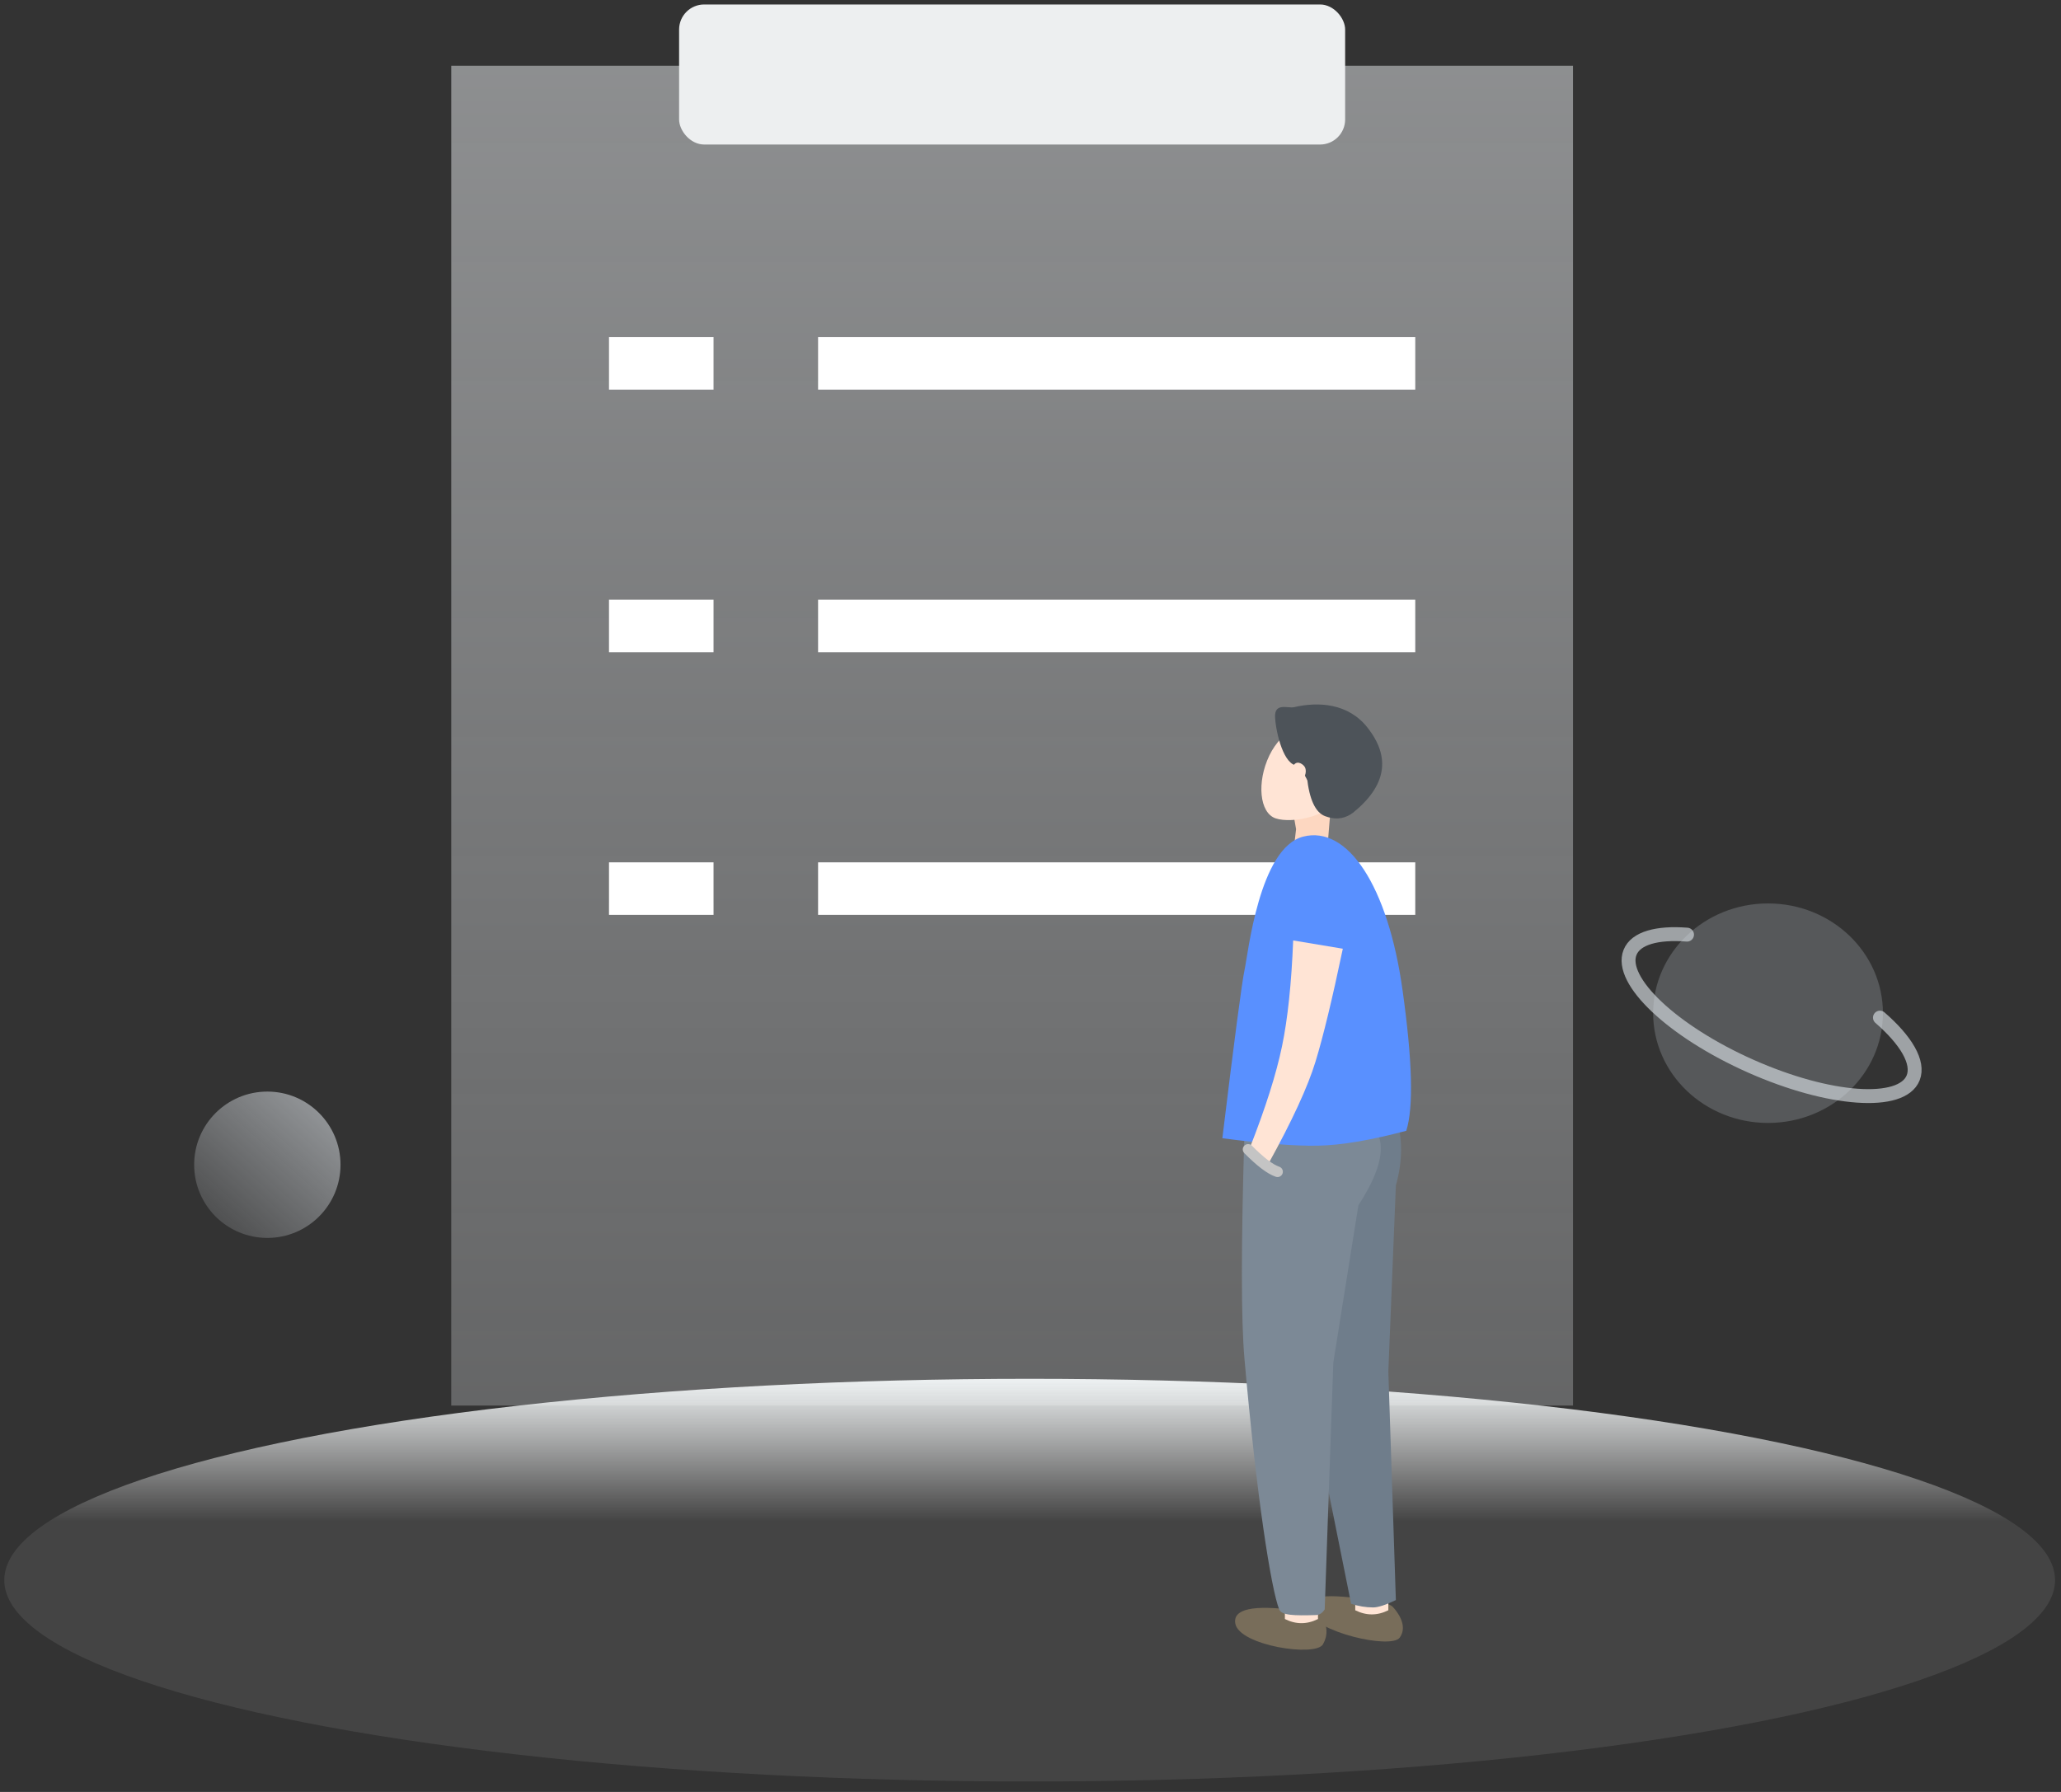 <?xml version="1.0" encoding="UTF-8"?>
<svg width="138px" height="120px" viewBox="0 0 138 120" version="1.1" xmlns="http://www.w3.org/2000/svg" xmlns:xlink="http://www.w3.org/1999/xlink">
    <rect x="0" y="0" width="138" height="120" fill="#333333" stroke="none"/>
    <!-- Generator: Sketch 61 (89581) - https://sketch.com -->
    <title>编组 2备份</title>
    <desc>Created with Sketch.</desc>
    <defs>
        <polygon id="path-1" points="-1.98951966e-12 7.77156117e-15 140 7.77156117e-15 140 140 -1.09360437e-12 140"></polygon>
        <linearGradient x1="50%" y1="100%" x2="50%" y2="0%" id="linearGradient-3">
            <stop stop-color="#EBEEF1" stop-opacity="0.549" offset="0%"></stop>
            <stop stop-color="#EAEDF0" offset="100%"></stop>
        </linearGradient>
        <linearGradient x1="50%" y1="0%" x2="50%" y2="35.336%" id="linearGradient-4">
            <stop stop-color="#EDF1F2" offset="0%"></stop>
            <stop stop-color="#F4F4F4" stop-opacity="0.09" offset="100%"></stop>
        </linearGradient>
        <ellipse id="path-5" cx="68.657" cy="13.483" rx="68.657" ry="13.483"></ellipse>
        <linearGradient x1="0%" y1="48.332%" x2="100%" y2="50.763%" id="linearGradient-7">
            <stop stop-color="#DAE0E6" offset="0%"></stop>
            <stop stop-color="#DAE0E6" offset="100%"></stop>
        </linearGradient>
        <linearGradient x1="17.302%" y1="85.534%" x2="84.292%" y2="10.629%" id="linearGradient-8">
            <stop stop-color="#E1E6EB" stop-opacity="0.174" offset="0%"></stop>
            <stop stop-color="#E1E6EB" stop-opacity="0.542" offset="100%"></stop>
        </linearGradient>
    </defs>
    <g id="废" stroke="none" stroke-width="1" fill="none" fill-rule="evenodd">
        <g id="空数据" transform="translate(-442, -1988)">
            <g id="编组-2备份" transform="translate(441, 1968)">
                <g id="Group-3">
                    <mask id="mask-2" fill="white">
                        <use xlink:href="#path-1"></use>
                    </mask>
                    <g id="Mask" opacity="0" fill-rule="nonzero"></g>
                    <g id="编组" mask="url(#mask-2)">
                        <g transform="translate(0.7, 20.3)">
                            <g id="Group-3" stroke-width="1" fill="none">
                                <g id="Group-4" transform="translate(30.514, 0)">
                                    <rect id="Rectangle" fill="url(#linearGradient-3)" opacity="0.494" x="0" y="4.103" width="75.111" height="89.724"></rect>
                                    <rect id="Rectangle" fill="#FFFFFF" fill-rule="nonzero" x="24.563" y="22.276" width="39.986" height="3.517"></rect>
                                    <rect id="Rectangle-Copy-3" fill="#FFFFFF" fill-rule="nonzero" x="10.563" y="22.276" width="7" height="3.517"></rect>
                                    <rect id="Rectangle-Copy" fill="#FFFFFF" fill-rule="nonzero" x="24.563" y="39.862" width="39.986" height="3.517"></rect>
                                    <rect id="Rectangle-Copy-4" fill="#FFFFFF" fill-rule="nonzero" x="10.563" y="39.862" width="7" height="3.517"></rect>
                                    <rect id="Rectangle-Copy-2" fill="#FFFFFF" fill-rule="nonzero" x="24.563" y="57.448" width="39.986" height="3.517"></rect>
                                    <rect id="Rectangle-Copy-5" fill="#FFFFFF" fill-rule="nonzero" x="10.563" y="57.448" width="7" height="3.517"></rect>
                                    <rect id="Rectangle" fill="#EDEFF0" fill-rule="nonzero" x="15.257" y="0" width="44.597" height="9.379" rx="1.68"></rect>
                                </g>
                                <g id="大星球" transform="translate(0.587, 92.034)">
                                    <mask id="mask-6" fill="white">
                                        <use xlink:href="#path-5"></use>
                                    </mask>
                                    <use id="Oval" fill="url(#linearGradient-4)" xlink:href="#path-5"></use>
                                </g>
                            </g>
                            <g id="星球" stroke-width="1" fill="none" transform="translate(107.8, 60.2)">
                                <ellipse id="Oval" fill-opacity="0.244" fill="#C0C9D1" cx="10.884" cy="7.35" rx="7.693" ry="7.35"></ellipse>
                                <path d="M3.619,4.693 C1.72,5.332 0.551,6.245 0.571,7.276 C0.609,9.315 5.282,11.043 11.007,11.134 C16.733,11.225 21.343,9.646 21.304,7.607 C21.283,6.494 19.881,5.474 17.681,4.762" id="Path" stroke="url(#linearGradient-7)" stroke-width="0.931" opacity="0.636" stroke-linecap="round" stroke-linejoin="round" transform="translate(10.937, 7.915) rotate(23) translate(-10.937, -7.915) "></path>
                            </g>
                            <circle id="Oval" fill="url(#linearGradient-8)" cx="18.2" cy="77.7" r="4.9"></circle>
                            <g id="Group-4" stroke-width="1" fill="none" transform="translate(81.9, 45.5)">
                                <path d="M10.233,61.633 C7.834,60.092 6.579,59.814 6.468,60.799 C6.301,62.275 10.5,65.445 11.362,64.944 C12.225,64.443 11.901,63.218 11.761,62.852 C11.667,62.608 11.158,62.202 10.233,61.633 Z" id="Path-16-Copy-2" fill="#786D5A" fill-rule="nonzero" transform="translate(9.201, 62.61) rotate(-24) translate(-9.201, -62.61) "></path>
                                <path d="M9.144,60.925 L11.36,60.925 L11.36,62.034 C10.991,62.218 10.622,62.311 10.252,62.311 C9.883,62.311 9.513,62.218 9.144,62.034 L9.144,60.925 Z" id="Rectangle" fill="#FFE4D5" fill-rule="nonzero"></path>
                                <path d="M2.463,29.71 L8.867,61.599 C9.359,61.763 9.852,61.845 10.344,61.845 C10.673,61.845 11.179,61.681 11.864,61.353 L11.36,46.05 L11.864,33.583 C12.329,31.945 12.329,30.388 11.864,28.914 C11.399,27.439 8.265,27.705 2.463,29.71 Z" id="Path-22-Copy" fill="#6F7D8B" fill-rule="nonzero"></path>
                                <path d="M5.488,62.375 C2.881,61.127 1.51,60.995 1.376,61.98 C1.175,63.457 5.783,65.78 6.526,65.113 C7.022,64.668 7.201,64.058 7.064,63.283 L5.488,62.375 Z" id="Path-16-Copy" fill="#786D5A" fill-rule="nonzero" transform="translate(4.239, 63.279) rotate(-18) translate(-4.239, -63.279) "></path>
                                <path d="M4.433,61.513 L6.65,61.513 L6.65,62.621 C6.281,62.806 5.911,62.898 5.542,62.898 C5.172,62.898 4.803,62.806 4.433,62.621 L4.433,61.513 Z" id="Rectangle" fill="#FFE4D5" fill-rule="nonzero"></path>
                                <path d="M1.724,30.116 C1.498,37.562 1.498,42.578 1.724,45.165 C2.535,54.452 3.514,60.616 4.051,61.976 C4.21,62.378 5.035,62.402 6.527,62.355 C6.753,62.347 6.943,62.221 7.099,61.976 L7.676,45.442 L9.356,34.913 C10.731,32.792 11.161,31.194 10.644,30.116 C10.127,29.038 7.153,29.038 1.724,30.116 Z" id="Path-22" fill="#7C8996" fill-rule="nonzero"></path>
                                <g id="Group" transform="translate(0.985, 0)" fill-rule="nonzero">
                                    <path d="M3.485,7.215 L6.363,7.328 L6.457,11.418 C5.684,11.675 5.153,11.788 4.864,11.757 C4.576,11.727 4.355,11.646 4.204,11.514 L4.227,9.807 L3.485,7.215 Z" id="Rectangle" fill="#FDD7C1" transform="translate(4.971, 9.488) rotate(6) translate(-4.971, -9.488) "></path>
                                    <g id="Group-3" transform="translate(5.492, 5.792) rotate(10) translate(-5.492, -5.792) translate(0.942, 0.892)">
                                        <path d="M3.397,8.819 C4.538,8.69 6.863,7.091 6.882,5.128 C6.9,3.164 5.651,1.587 4.091,1.604 C2.532,1.622 1.253,3.228 1.234,5.191 C1.216,7.155 2.256,8.948 3.397,8.819 Z" id="Oval" fill="#FFE4D5" transform="translate(4.058, 5.215) rotate(15) translate(-4.058, -5.215) "></path>
                                        <path d="M7.606,7.083 C7.519,7.234 7.453,7.33 7.407,7.371 C6.899,7.828 6.337,7.916 5.732,7.807 C5.043,7.684 4.489,6.893 4.068,5.435 L7.606,7.083 Z" id="Path-10" fill="#4D5359"></path>
                                        <path d="M1.276,1.882 C1.517,2.891 2.409,4.958 3.321,4.785 C3.64,4.724 3.888,5.576 4.655,6.142 C5.119,6.483 6.066,6.864 7.496,7.282 C9.403,5.11 9.397,3.17 7.478,1.463 C5.937,0.091 3.946,0.316 2.405,0.979 C2.028,1.141 1.036,0.872 1.276,1.882 Z" id="Path-7" fill="#4D5359"></path>
                                    </g>
                                </g>
                                <path d="M1.724,19.202 C1.97,18.081 2.709,10.973 5.665,10.224 C8.62,9.476 11.33,13.466 12.315,20.529 C12.972,25.237 13.054,28.369 12.561,29.925 C10.165,30.562 8.194,30.895 6.65,30.922 C5.106,30.95 2.971,30.784 0.246,30.424 C1.067,23.69 1.56,19.949 1.724,19.202 Z" id="Path-21" fill="#5990FF" fill-rule="nonzero"></path>
                                <path d="M4.821,5.463 C4.99,5.126 5.438,5.325 5.56,5.465 C5.808,5.75 5.698,6.232 5.563,6.44 C5.4,6.692 5.154,7.016 4.827,7.413 C4.71,6.337 4.708,5.687 4.821,5.463 Z" id="Path-25" fill="#FFE4D5" fill-rule="nonzero" transform="translate(5.222, 6.345) rotate(15) translate(-5.222, -6.345) "></path>
                                <path d="M3.255,17.023 L6.604,17.406 C5.92,20.206 5.508,22.546 5.368,24.428 C5.228,26.309 5.292,28.673 5.562,31.52 L4.078,32.248 C3.342,29.037 2.959,26.553 2.929,24.794 C2.898,23.035 3.007,20.444 3.255,17.023 Z" id="Path-24" fill="#FFE4D5" fill-rule="nonzero" transform="translate(4.764, 24.635) scale(-1, 1) rotate(-16) translate(-4.764, -24.635) "></path>
                                <path d="M1.97,31.172 C2.791,32.003 3.448,32.502 3.941,32.668" id="Path-27" stroke="#C4C4C4" stroke-width="0.712" stroke-linecap="round" fill-rule="nonzero"></path>
                            </g>
                        </g>
                    </g>
                </g>
            </g>
        </g>
    </g>
</svg>